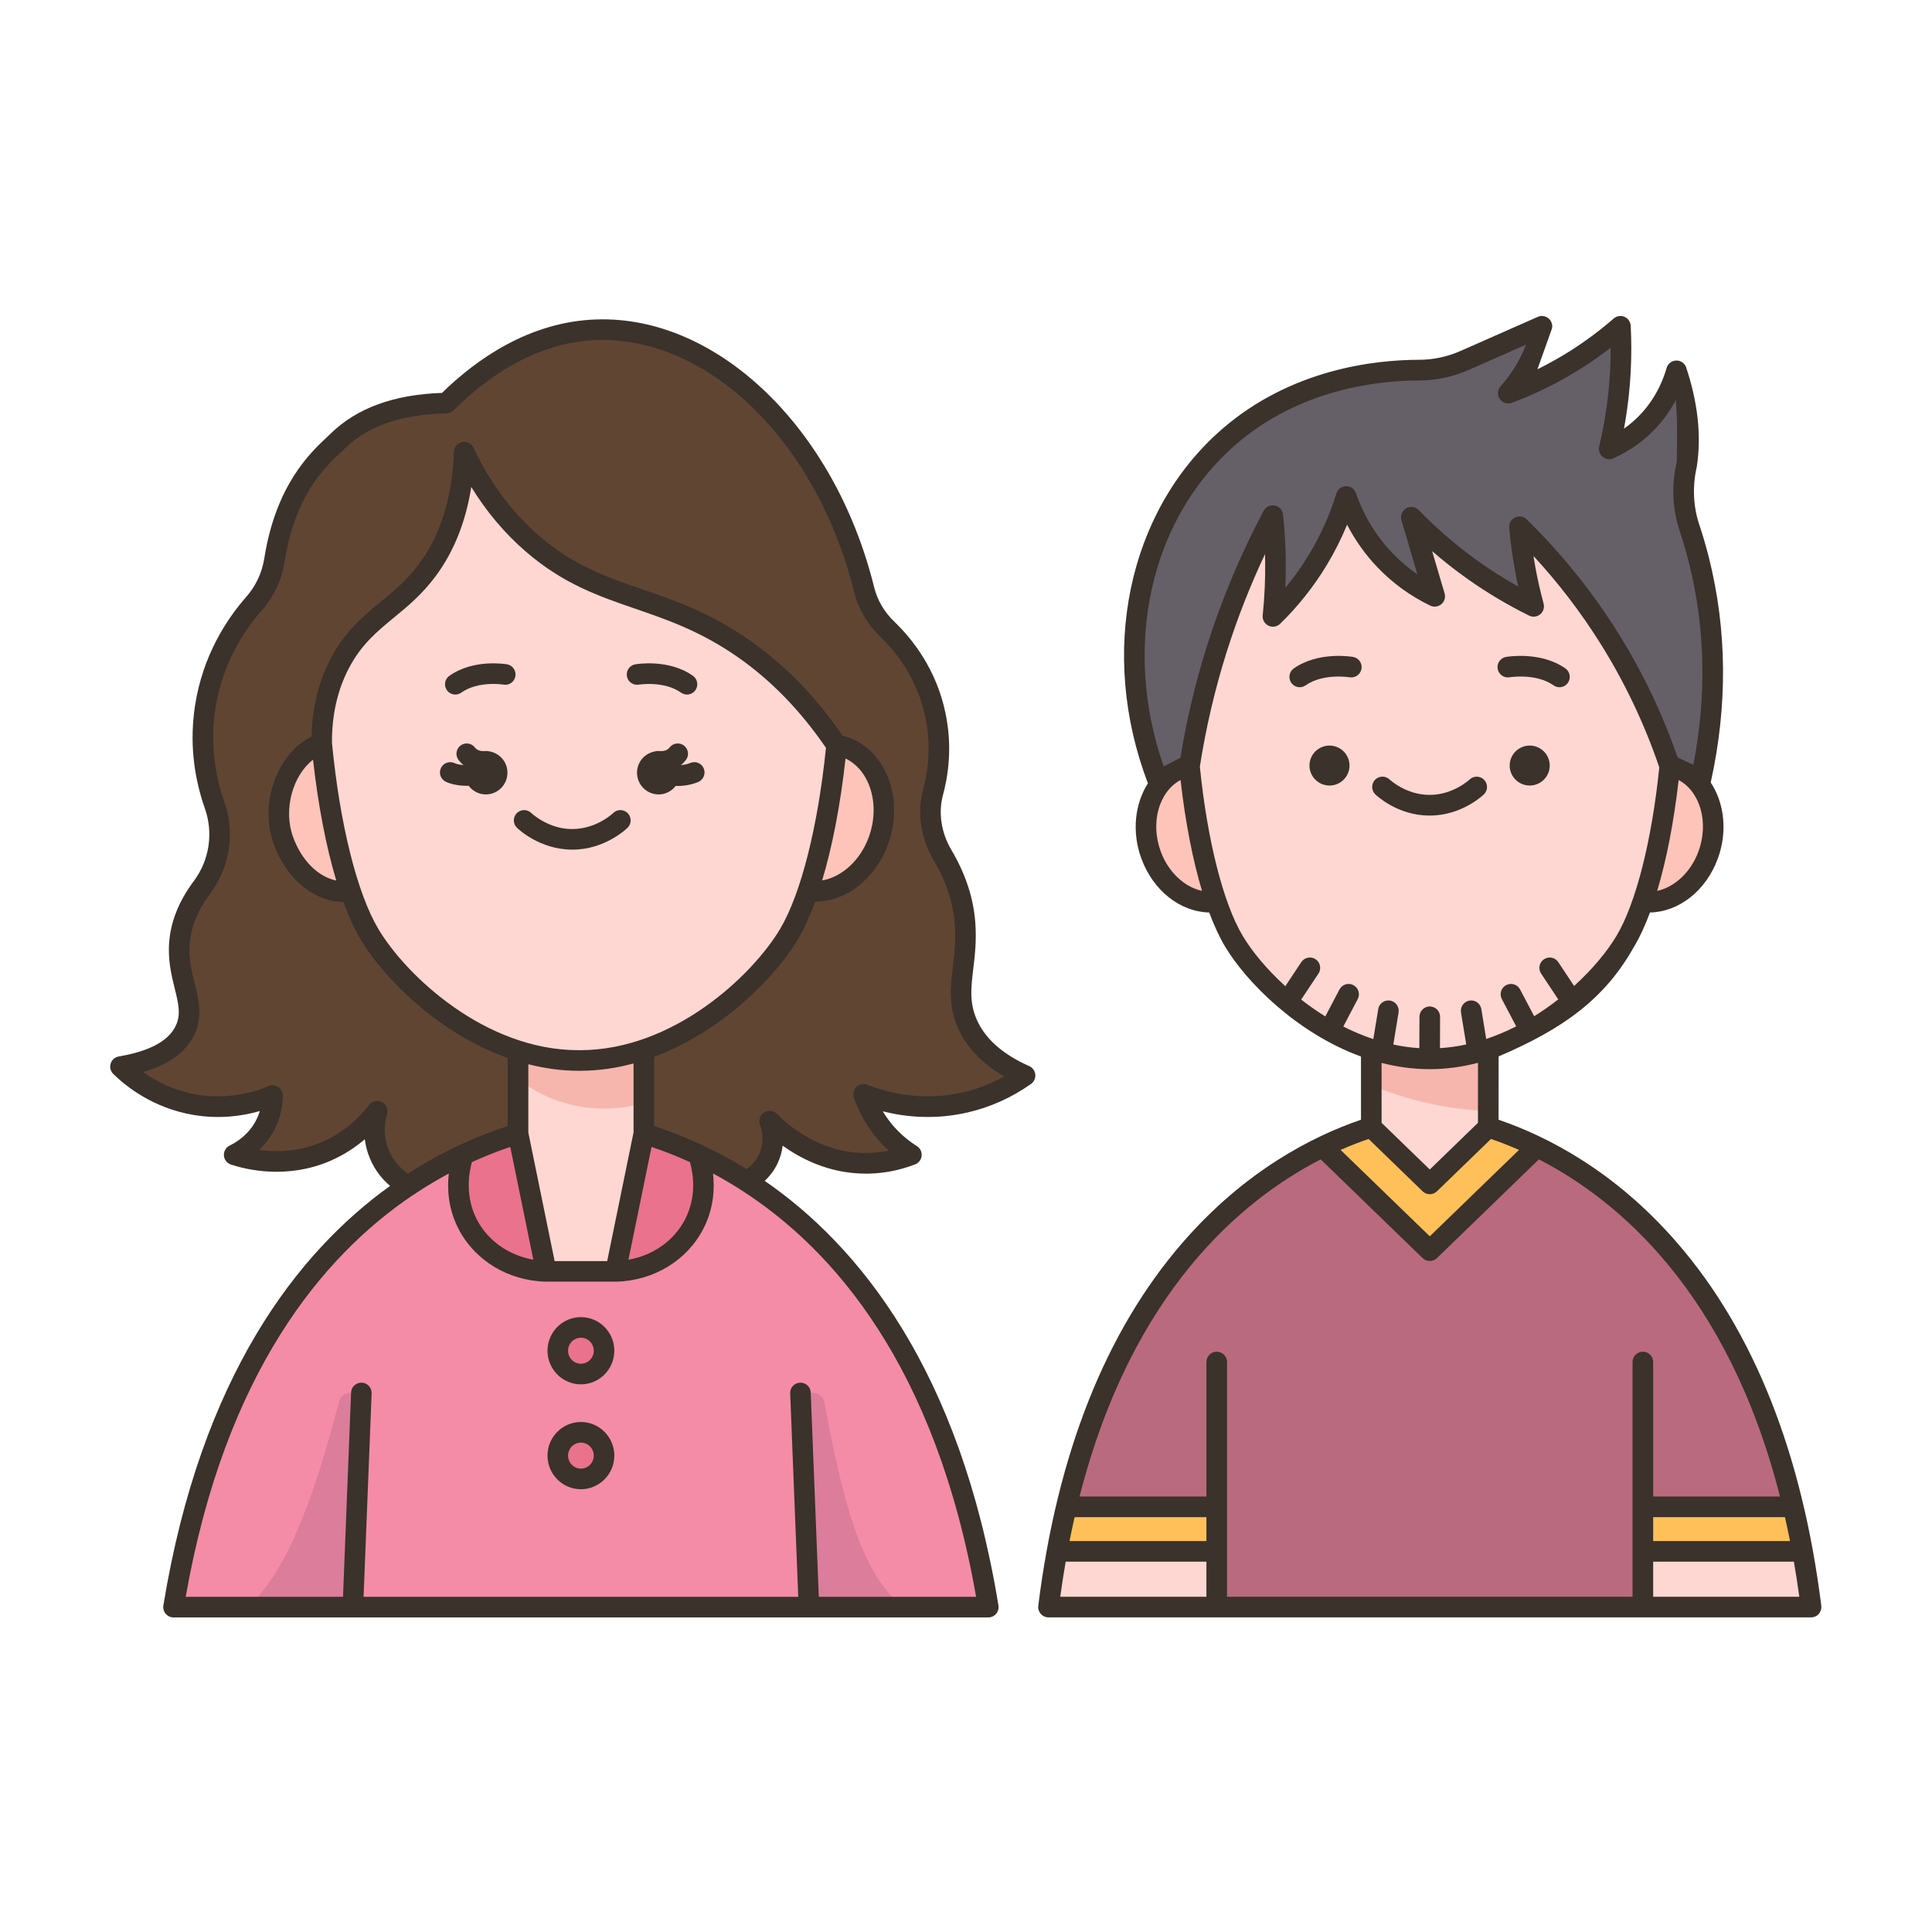 <svg xmlns="http://www.w3.org/2000/svg" xmlns:xlink="http://www.w3.org/1999/xlink" width="500" zoomAndPan="magnify" viewBox="0 0 375 375" height="500" preserveAspectRatio="xMidYMid meet" version="1.0"><defs><clipPath id="39b5b53bb6"><path d="M 21.078 61.184 L 201 61.184 L 201 313.934 L 21.078 313.934 Z M 21.078 61.184 " clip-rule="nonzero"/></clipPath><clipPath id="5a0cf19a7a"><path d="M 201.395 61.184 L 353.645 61.184 L 353.645 313.934 L 201.395 313.934 Z M 201.395 61.184 " clip-rule="nonzero"/></clipPath></defs><path fill="#f48ca7" d="M 144.855 229.293 L 144.836 229.293 C 141.645 227.234 138.531 225.535 135.578 224.152 L 89.93 224.152 C 86.559 225.734 82.965 227.734 79.273 230.191 C 61.297 242.25 41.227 265.844 33.684 311.938 L 191.824 311.938 C 184.082 264.664 163.172 241.07 144.855 229.293 Z M 144.855 229.293 " fill-opacity="1" fill-rule="nonzero"/><path fill="#ea728c" d="M 112.754 278.004 C 115.227 278.004 117.242 280.043 117.242 282.543 C 117.242 285.023 115.227 287.062 112.754 287.062 C 110.281 287.062 108.266 285.023 108.266 282.543 C 108.266 280.043 110.281 278.004 112.754 278.004 Z M 112.754 278.004 " fill-opacity="1" fill-rule="nonzero"/><path fill="#ea728c" d="M 112.754 257.648 C 115.227 257.648 117.242 259.688 117.242 262.168 C 117.242 264.664 115.227 266.707 112.754 266.707 C 110.281 266.707 108.266 264.664 108.266 262.168 C 108.266 259.688 110.281 257.648 112.754 257.648 Z M 112.754 257.648 " fill-opacity="1" fill-rule="nonzero"/><path fill="#ea728c" d="M 135.578 224.152 C 136 225.414 137.875 231.352 134.82 237.43 C 132.008 243.051 126.082 246.629 119.477 246.77 L 124.965 220.035 C 128.098 220.996 131.688 222.312 135.578 224.133 Z M 135.578 224.152 " fill-opacity="1" fill-rule="nonzero"/><path fill="#ea728c" d="M 100.543 220.035 L 106.031 246.77 C 99.426 246.629 93.5 243.051 90.688 237.43 C 87.637 231.352 89.512 225.414 89.93 224.152 L 89.93 224.133 C 93.82 222.312 97.41 220.996 100.543 220.035 Z M 100.543 220.035 " fill-opacity="1" fill-rule="nonzero"/><path fill="#604533" d="M 187.695 198.559 C 185 192.219 187.934 187.441 187.316 179.164 C 187.055 175.723 186.059 171.223 182.945 165.984 C 180.77 162.324 179.992 157.926 181.09 153.809 C 182.129 149.969 182.805 144.789 181.59 138.891 C 179.914 130.773 175.465 125.234 172.191 122.094 C 170.016 120.016 168.461 117.375 167.723 114.434 C 160.02 83.262 137.414 63.324 115.867 64.004 C 102.199 64.426 91.805 73.043 86.637 78.242 C 74.406 78.461 68.422 82.82 65.609 85.562 C 62.836 88.281 55.613 93.859 53.277 108.676 C 52.777 111.836 51.402 114.773 49.309 117.176 C 45.855 121.094 41.266 127.852 39.828 137.352 C 38.672 144.871 39.949 151.387 41.664 156.266 C 43.562 161.688 42.621 167.664 39.191 172.242 C 36.199 176.262 35.121 179.844 34.863 182.762 C 34.164 190.141 38.395 194.82 35.898 200 C 33.746 204.477 28.059 206.238 23.391 207.016 C 25.125 208.715 30.074 213.137 37.914 214.438 C 45.016 215.637 50.625 213.617 52.898 212.656 C 52.879 213.895 52.68 215.957 51.562 218.195 C 49.707 221.934 46.574 223.613 45.457 224.133 C 47.531 224.832 55.074 227.031 63.312 223.492 C 68.562 221.215 71.734 217.637 73.211 215.695 C 72.93 216.613 71.992 220.113 73.629 224.055 C 75.285 227.992 78.418 229.754 79.273 230.191 C 82.965 227.734 86.559 225.734 89.93 224.152 L 89.93 224.133 C 93.82 222.312 97.41 220.996 100.543 220.035 L 124.965 220.035 C 128.098 220.996 131.688 222.312 135.578 224.133 L 135.578 224.152 C 138.531 225.535 141.645 227.234 144.836 229.293 L 144.855 229.293 C 145.574 228.934 147.91 227.652 149.207 224.793 C 150.742 221.355 149.625 218.215 149.387 217.613 C 151.164 219.414 157.668 225.535 167.402 225.793 C 171.375 225.895 174.645 224.992 176.898 224.133 C 175.445 223.234 173.449 221.754 171.555 219.434 C 169.359 216.773 168.223 214.156 167.641 212.414 C 170.754 213.637 178.316 216.094 187.453 213.957 C 192.664 212.734 196.531 210.477 198.969 208.758 C 195.035 207.016 189.988 203.977 187.695 198.559 Z M 187.695 198.559 " fill-opacity="1" fill-rule="nonzero"/><path fill="#fec4b9" d="M 68.043 173.023 C 62.574 173.684 57.387 169.684 55.012 163.188 C 52.281 155.688 55.93 146.867 62.078 144.41 L 62.434 144.27 C 67.59 154.121 68.609 164.5 68.043 173.023 Z M 68.043 173.023 " fill-opacity="1" fill-rule="nonzero"/><path fill="#fec4b9" d="M 164.352 145.148 C 170.496 147.609 173.25 155.688 170.496 163.188 C 168.121 169.684 162.414 173.605 156.949 172.945 L 156.848 172.902 C 153.766 165.191 154.688 155.223 162.375 144.629 L 162.535 144.629 C 163.152 144.75 163.75 144.91 164.352 145.148 Z M 164.352 145.148 " fill-opacity="1" fill-rule="nonzero"/><path fill="#ffd7d2" d="M 162.375 144.629 C 161.316 155.426 159.402 165.367 156.848 172.902 C 155.73 176.223 154.473 179.082 153.137 181.32 C 148.469 189.141 137.875 199.359 124.965 203.719 C 121.035 205.059 116.863 205.836 112.594 205.836 L 112.277 205.836 C 108.246 205.836 104.293 205.137 100.543 203.938 C 87.336 199.699 76.441 189.281 71.715 181.32 C 70.395 179.102 69.16 176.281 68.043 173.023 C 65.449 165.387 63.492 155.266 62.434 144.27 C 62.395 140.531 62.855 134.672 65.945 128.773 C 70.574 119.934 77.238 118.375 83.008 110.574 C 86.078 106.418 89.691 99.438 90.109 87.781 C 92.242 92.32 96.215 99.379 103.336 105.535 C 116.586 116.977 128.637 114.957 144.32 125.895 C 149.066 129.191 155.871 134.871 162.375 144.629 Z M 162.375 144.629 " fill-opacity="1" fill-rule="nonzero"/><path fill="#ffd7d2" d="M 100.543 203.938 L 100.543 220.035 L 106.031 246.77 L 119.477 246.77 L 124.965 220.035 L 124.965 203.719 C 116.355 199.367 108.219 199.441 100.543 203.938 Z M 100.543 203.938 " fill-opacity="1" fill-rule="nonzero"/><path fill="#f7b6ad" d="M 124.965 203.719 L 124.965 214.074 C 122.512 214.797 119.918 215.176 117.242 215.176 C 110.957 215.176 105.152 213.055 100.543 209.457 L 100.543 203.938 C 104.293 205.137 108.246 205.836 112.277 205.836 L 112.594 205.836 C 116.863 205.836 121.035 205.059 124.965 203.719 Z M 124.965 203.719 " fill-opacity="1" fill-rule="nonzero"/><path fill="#db7d9b" d="M 68.5 311.938 L 70.051 272.594 C 70.098 271.375 69.125 270.363 67.914 270.363 C 66.941 270.363 66.094 271.027 65.848 271.965 C 61.273 289.332 56.078 304.844 48.055 311.902 Z M 68.5 311.938 " fill-opacity="1" fill-rule="nonzero"/><path fill="#db7d9b" d="M 157.008 311.938 L 155.465 272.773 C 155.414 271.457 156.465 270.363 157.777 270.363 C 158.73 270.363 159.59 270.953 159.93 271.844 C 163.18 289.133 166.801 305.648 175.406 311.902 Z M 157.008 311.938 " fill-opacity="1" fill-rule="nonzero"/><path fill="#3a322b" d="M 112.754 255.652 C 109.18 255.652 106.27 258.578 106.27 262.176 C 106.27 265.773 109.18 268.699 112.754 268.699 C 116.328 268.699 119.238 265.773 119.238 262.176 C 119.238 258.578 116.332 255.652 112.754 255.652 Z M 112.754 264.699 C 111.379 264.699 110.262 263.566 110.262 262.176 C 110.262 260.781 111.379 259.652 112.754 259.652 C 114.129 259.652 115.25 260.781 115.25 262.176 C 115.25 263.566 114.133 264.699 112.754 264.699 Z M 112.754 264.699 " fill-opacity="1" fill-rule="nonzero"/><path fill="#3a322b" d="M 112.754 276.008 C 109.18 276.008 106.27 278.938 106.27 282.535 C 106.27 286.133 109.18 289.059 112.754 289.059 C 116.328 289.059 119.238 286.133 119.238 282.535 C 119.238 278.938 116.332 276.008 112.754 276.008 Z M 112.754 285.059 C 111.379 285.059 110.262 283.926 110.262 282.535 C 110.262 281.141 111.379 280.008 112.754 280.008 C 114.129 280.008 115.25 281.141 115.25 282.535 C 115.25 283.922 114.133 285.059 112.754 285.059 Z M 112.754 285.059 " fill-opacity="1" fill-rule="nonzero"/><path fill="#3a322b" d="M 123.996 132.887 C 124.043 132.879 128.887 132.102 132.195 134.445 C 132.543 134.691 132.945 134.809 133.344 134.809 C 133.973 134.809 134.59 134.516 134.977 133.965 C 135.613 133.062 135.398 131.812 134.5 131.176 C 129.793 127.844 123.566 128.902 123.305 128.945 C 122.219 129.137 121.492 130.176 121.684 131.266 C 121.875 132.352 122.918 133.074 123.996 132.887 Z M 123.996 132.887 " fill-opacity="1" fill-rule="nonzero"/><path fill="#3a322b" d="M 88.375 134.809 C 88.773 134.809 89.172 134.688 89.523 134.445 C 92.84 132.098 97.645 132.871 97.73 132.887 C 98.816 133.074 99.844 132.352 100.035 131.266 C 100.227 130.176 99.504 129.137 98.418 128.945 C 98.156 128.902 91.93 127.848 87.223 131.176 C 86.32 131.812 86.105 133.059 86.742 133.965 C 87.133 134.512 87.75 134.809 88.375 134.809 Z M 88.375 134.809 " fill-opacity="1" fill-rule="nonzero"/><path fill="#3a322b" d="M 100.332 160.664 C 100.512 160.84 104.723 164.914 111.094 164.914 C 111.113 164.914 111.129 164.914 111.145 164.914 C 117.422 164.914 121.637 160.84 121.812 160.664 C 122.598 159.891 122.609 158.621 121.84 157.836 C 121.066 157.047 119.801 157.035 119.016 157.812 C 118.984 157.844 115.812 160.918 111.039 160.918 C 111.027 160.914 111.016 160.918 111 160.918 C 106.426 160.918 103.199 157.875 103.125 157.809 C 102.336 157.039 101.082 157.051 100.309 157.836 C 99.539 158.625 99.547 159.891 100.332 160.664 Z M 100.332 160.664 " fill-opacity="1" fill-rule="nonzero"/><path fill="#3a322b" d="M 133.973 148.094 C 133.418 148.332 132.793 148.453 132.168 148.512 C 132.52 148.227 132.844 147.898 133.133 147.52 C 133.801 146.645 133.637 145.387 132.762 144.715 C 131.887 144.047 130.637 144.211 129.965 145.086 C 129.461 145.742 128.719 145.816 127.969 145.781 C 127.926 145.777 127.887 145.77 127.844 145.77 C 127.816 145.77 127.793 145.773 127.77 145.777 C 127.684 145.773 127.559 145.766 127.523 145.766 C 127.406 145.766 127.305 145.812 127.191 145.836 C 127.062 145.855 126.938 145.883 126.812 145.914 C 126.797 145.918 126.781 145.922 126.77 145.926 C 124.977 146.406 123.645 148.031 123.645 149.984 C 123.645 152.312 125.527 154.199 127.844 154.199 C 129.191 154.199 130.379 153.547 131.148 152.551 C 131.223 152.551 131.293 152.562 131.367 152.562 C 132.758 152.562 134.23 152.336 135.543 151.773 C 136.555 151.336 137.023 150.16 136.59 149.145 C 136.16 148.129 134.984 147.66 133.973 148.094 Z M 133.973 148.094 " fill-opacity="1" fill-rule="nonzero"/><path fill="#3a322b" d="M 86.57 151.758 C 87.797 152.309 89.277 152.527 90.703 152.527 C 90.793 152.527 90.879 152.516 90.965 152.516 C 91.734 153.531 92.934 154.195 94.301 154.195 C 96.617 154.195 98.496 152.309 98.496 149.98 C 98.496 148.043 97.188 146.43 95.414 145.938 C 95.387 145.926 95.355 145.922 95.328 145.91 C 95.203 145.879 95.082 145.855 94.953 145.836 C 94.84 145.816 94.738 145.766 94.617 145.766 C 94.586 145.766 94.461 145.773 94.375 145.777 C 94.352 145.777 94.328 145.77 94.305 145.77 C 94.258 145.77 94.219 145.781 94.176 145.781 C 93.426 145.816 92.68 145.742 92.18 145.086 C 91.508 144.211 90.258 144.043 89.379 144.715 C 88.504 145.387 88.34 146.641 89.012 147.52 C 89.297 147.895 89.613 148.219 89.965 148.5 C 89.324 148.449 88.703 148.336 88.203 148.109 C 87.199 147.66 86.016 148.109 85.566 149.117 C 85.117 150.121 85.566 151.305 86.57 151.758 Z M 86.57 151.758 " fill-opacity="1" fill-rule="nonzero"/><g clip-path="url(#39b5b53bb6)"><path fill="#3a322b" d="M 199.773 206.93 C 194.582 204.629 191.133 201.551 189.531 197.773 C 188.141 194.504 188.48 191.68 188.906 188.102 C 189.219 185.508 189.57 182.57 189.301 179.012 C 188.945 174.285 187.383 169.555 184.66 164.965 C 182.695 161.645 182.098 157.77 183.023 154.336 C 184.445 149.059 184.617 143.723 183.531 138.477 C 181.773 129.957 177.148 124.082 173.578 120.656 C 171.641 118.797 170.285 116.48 169.664 113.957 C 162.035 83.121 139.297 61.234 115.797 62.004 C 102.703 62.41 92.336 69.852 85.785 76.266 C 76.496 76.566 69.242 79.211 64.215 84.133 C 63.984 84.359 63.719 84.605 63.426 84.883 C 60.219 87.891 53.539 94.152 51.301 108.371 C 50.859 111.164 49.652 113.746 47.809 115.844 C 44.086 120.07 39.336 127.18 37.844 137.043 C 36.832 143.723 37.48 150.414 39.77 156.93 C 41.449 161.711 40.637 166.988 37.598 171.047 C 34.82 174.754 33.227 178.637 32.863 182.586 C 32.523 186.23 33.258 189.207 33.906 191.836 C 34.637 194.793 35.164 196.93 34.102 199.133 C 32.688 202.07 28.973 204.062 23.055 205.055 C 22.312 205.18 21.707 205.711 21.48 206.43 C 21.258 207.148 21.453 207.93 21.992 208.457 C 24.449 210.867 29.742 215.102 37.578 216.41 C 42.625 217.254 47.035 216.637 50.434 215.652 C 50.262 216.223 50.043 216.773 49.781 217.301 C 48.328 220.219 45.906 221.711 44.594 222.34 C 43.859 222.691 43.41 223.457 43.461 224.273 C 43.512 225.086 44.055 225.789 44.828 226.043 C 47.824 227.031 55.703 228.949 64.105 225.324 C 66.801 224.16 69.016 222.66 70.809 221.129 C 70.953 222.297 71.254 223.551 71.793 224.836 C 72.812 227.273 74.309 228.992 75.715 230.184 C 57.832 243.027 39.02 266.965 31.711 311.613 C 31.617 312.195 31.777 312.785 32.156 313.234 C 32.539 313.684 33.094 313.941 33.68 313.941 L 191.828 313.941 C 192.41 313.941 192.969 313.684 193.348 313.234 C 193.727 312.785 193.891 312.195 193.797 311.613 C 186.301 265.828 166.707 241.805 148.43 229.207 C 149.375 228.332 150.32 227.16 151.02 225.605 C 151.52 224.484 151.793 223.391 151.914 222.371 C 155.449 224.91 160.734 227.613 167.34 227.793 C 170.824 227.902 174.27 227.289 177.609 226.012 C 178.316 225.742 178.812 225.094 178.887 224.34 C 178.961 223.582 178.602 222.852 177.961 222.449 C 176.113 221.289 174.473 219.852 173.09 218.172 C 172.445 217.391 171.863 216.566 171.348 215.703 C 175.824 216.836 181.543 217.387 187.906 215.906 C 192.277 214.887 196.383 213.031 200.117 210.395 C 200.703 209.977 201.023 209.277 200.953 208.562 C 200.883 207.844 200.434 207.223 199.773 206.93 Z M 189.461 309.938 L 158.93 309.938 L 157.363 270.289 C 157.32 269.184 156.418 268.352 155.289 268.371 C 154.188 268.414 153.332 269.344 153.375 270.449 L 154.938 309.938 L 70.57 309.938 L 72.133 270.449 C 72.176 269.344 71.316 268.414 70.219 268.371 C 69.098 268.352 68.191 269.188 68.145 270.289 L 66.578 309.938 L 36.047 309.938 C 43.695 266.402 62.629 243.773 80.078 232.012 C 80.277 231.922 80.465 231.805 80.633 231.652 C 82.828 230.199 84.996 228.914 87.113 227.781 C 86.781 230.688 86.965 234.473 88.906 238.34 C 92.051 244.609 98.594 248.609 105.984 248.773 C 106 248.773 106.012 248.773 106.027 248.773 L 119.527 248.773 C 126.918 248.609 133.457 244.609 136.602 238.34 C 138.543 234.473 138.723 230.688 138.398 227.777 C 140.074 228.676 141.781 229.664 143.512 230.762 C 143.598 230.84 143.699 230.887 143.797 230.949 C 161.684 242.387 181.574 265.039 189.461 309.938 Z M 60.762 147.453 C 61.754 156.363 63.309 164.383 65.273 170.918 C 61.75 170.18 58.559 167.062 56.895 162.492 C 54.934 157.133 56.812 150.52 60.762 147.453 Z M 64.438 144.195 C 64.395 138.828 65.496 133.949 67.715 129.703 C 70.129 125.082 73.195 122.566 76.434 119.898 C 79.137 117.68 81.934 115.379 84.602 111.777 C 88.113 107.035 90.418 101.246 91.473 94.52 C 94.414 99.312 97.953 103.512 102.043 107.047 C 109.312 113.332 116.133 115.684 123.355 118.172 C 129.57 120.312 136 122.527 143.188 127.531 C 149.668 132.051 155.426 137.984 160.316 145.156 C 158.77 160.418 155.461 173.523 151.422 180.301 C 146.004 189.402 130.668 203.84 112.586 203.84 L 112.27 203.84 C 94.184 203.84 78.848 189.402 73.43 180.301 C 69.305 173.371 65.941 159.879 64.438 144.195 Z M 164.117 147.219 C 168.891 149.52 170.918 156.223 168.629 162.492 C 166.977 167.016 163.398 170.234 159.582 170.891 C 161.562 164.301 163.125 156.211 164.117 147.219 Z M 133.922 225.566 C 134.555 227.809 135.25 232.137 133.039 236.543 C 130.918 240.77 126.793 243.672 121.98 244.512 L 126.465 222.617 C 128.797 223.398 131.305 224.375 133.922 225.566 Z M 112.27 207.84 L 112.586 207.84 C 116.164 207.84 119.641 207.312 122.973 206.414 L 122.973 219.781 L 117.855 244.777 L 107.652 244.777 L 102.551 219.84 L 102.551 206.57 C 105.68 207.363 108.922 207.84 112.27 207.84 Z M 99.043 222.617 L 103.523 244.508 C 98.695 243.656 94.586 240.762 92.473 236.543 C 90.242 232.094 91.02 227.625 91.59 225.566 C 94.207 224.375 96.715 223.398 99.043 222.617 Z M 187.004 212.008 C 179.273 213.812 172.598 212.211 168.359 210.551 C 167.637 210.273 166.816 210.43 166.25 210.973 C 165.691 211.512 165.492 212.324 165.746 213.062 C 166.703 215.871 168.141 218.441 170.012 220.715 C 170.785 221.656 171.629 222.535 172.531 223.344 C 170.852 223.691 169.145 223.832 167.449 223.797 C 158.977 223.566 152.984 218.41 150.805 216.207 C 150.141 215.535 149.102 215.422 148.312 215.93 C 147.52 216.441 147.191 217.438 147.523 218.32 C 147.777 219 148.523 221.41 147.379 223.965 C 146.723 225.426 145.711 226.348 144.898 226.914 C 138.434 222.918 132.25 220.293 126.961 218.578 L 126.961 205.133 C 140.117 200.227 150.48 189.688 154.852 182.352 C 156.051 180.336 157.18 177.867 158.219 175.016 C 164.238 175 169.914 170.605 172.375 163.867 C 175.477 155.371 172.211 146.137 165.094 143.281 C 164.621 143.09 164.098 142.941 163.547 142.809 C 158.395 135.273 152.32 129.023 145.465 124.246 C 137.816 118.922 131.125 116.613 124.652 114.387 C 117.801 112.027 111.332 109.797 104.648 104.016 C 99.383 99.469 95.098 93.719 91.91 86.922 C 91.52 86.09 90.602 85.629 89.707 85.816 C 88.805 86 88.145 86.777 88.113 87.699 C 87.789 96.512 85.531 103.812 81.395 109.391 C 79.02 112.602 76.418 114.738 73.902 116.809 C 70.492 119.605 66.973 122.504 64.18 127.848 C 61.832 132.34 60.594 137.426 60.465 142.965 C 53.746 146.32 50.262 155.969 53.145 163.863 C 55.621 170.652 60.914 174.977 66.652 175.082 C 67.688 177.902 68.809 180.344 70 182.348 C 74.445 189.809 85.086 200.574 98.555 205.367 L 98.555 218.57 C 92.875 220.41 86.164 223.293 79.18 227.809 C 78.02 227.012 76.434 225.582 75.473 223.285 C 74.172 220.176 74.797 217.344 75.121 216.27 C 75.406 215.344 74.988 214.348 74.129 213.906 C 73.27 213.465 72.215 213.703 71.633 214.473 C 69.949 216.676 67.008 219.711 62.527 221.645 C 57.949 223.621 53.539 223.656 50.289 223.207 C 51.402 222.152 52.496 220.797 53.352 219.078 C 54.324 217.121 54.859 214.914 54.898 212.688 C 54.91 212.012 54.582 211.375 54.023 210.996 C 53.461 210.617 52.75 210.547 52.129 210.809 C 49.059 212.109 44.152 213.453 38.234 212.461 C 33.762 211.715 30.246 209.855 27.766 208.086 C 32.758 206.629 36.09 204.211 37.699 200.867 C 39.383 197.363 38.57 194.062 37.781 190.871 C 37.184 188.438 36.562 185.922 36.836 182.953 C 37.137 179.707 38.43 176.594 40.789 173.445 C 44.633 168.312 45.66 161.641 43.535 155.598 C 41.465 149.707 40.875 143.664 41.789 137.641 C 43.137 128.738 47.434 122.309 50.801 118.488 C 53.148 115.82 54.688 112.539 55.246 108.992 C 57.27 96.133 63.051 90.711 66.156 87.797 C 66.469 87.504 66.754 87.234 67.004 86.988 C 71.422 82.664 78.035 80.395 86.66 80.242 C 87.18 80.23 87.672 80.023 88.039 79.656 C 94.039 73.633 103.746 66.375 115.918 65.996 C 137.691 65.375 158.613 85.898 165.793 114.914 C 166.598 118.176 168.336 121.156 170.82 123.543 C 173.98 126.574 178.074 131.77 179.629 139.281 C 180.582 143.906 180.43 148.621 179.172 153.289 C 177.965 157.758 178.715 162.754 181.23 167 C 183.637 171.059 185.012 175.203 185.324 179.309 C 185.562 182.477 185.25 185.09 184.949 187.617 C 184.488 191.457 184.055 195.082 185.863 199.332 C 187.5 203.188 190.539 206.41 194.922 208.941 C 192.422 210.336 189.77 211.363 187.004 212.008 Z M 187.004 212.008 " fill-opacity="1" fill-rule="nonzero"/></g><path fill="#ba6a7e" d="M 298.336 222.594 L 256.703 222.594 C 239.762 230.82 217.078 249.797 206.977 292.473 L 236.16 311.93 L 318.879 311.93 L 348.062 292.473 C 337.961 249.797 315.277 230.82 298.336 222.594 Z M 298.336 222.594 " fill-opacity="1" fill-rule="nonzero"/><path fill="#ffc05a" d="M 349.871 301.117 C 339.18 304.703 328.82 304.977 318.879 301.117 L 318.879 292.473 L 348.062 292.473 C 348.723 295.254 349.328 298.137 349.871 301.117 Z M 349.871 301.117 " fill-opacity="1" fill-rule="nonzero"/><path fill="#ffc05a" d="M 236.16 292.473 L 236.16 301.117 C 226.219 304.977 215.863 304.703 205.168 301.117 C 205.711 298.137 206.316 295.254 206.977 292.473 Z M 236.16 292.473 " fill-opacity="1" fill-rule="nonzero"/><path fill="#ffc05a" d="M 288.871 218.793 L 266.168 218.793 C 263.352 219.691 260.148 220.918 256.703 222.594 L 277.52 242.754 L 298.336 222.594 C 294.891 220.918 291.688 219.691 288.871 218.793 Z M 288.871 218.793 " fill-opacity="1" fill-rule="nonzero"/><path fill="#655f68" d="M 329.762 108.73 C 329.203 106.531 328.59 104.426 327.918 102.422 C 326.598 98.441 326.461 94.199 327.406 90.117 C 327.469 89.844 327.531 89.562 327.586 89.281 C 329.125 81.496 326.766 75.012 325.406 71.984 C 324.754 74.277 323.098 78.828 318.879 82.797 C 316.527 85 314.129 86.324 312.348 87.117 C 313.375 82.816 314.227 77.723 314.523 71.984 C 314.684 68.898 314.66 66 314.523 63.34 C 312.133 65.426 309.242 67.66 305.816 69.824 C 301.059 72.832 296.551 74.887 292.758 76.309 C 294.078 74.848 295.727 72.695 297.113 69.824 C 298.297 67.359 298.934 65.098 299.285 63.34 C 294.301 65.539 289.32 67.738 284.336 69.941 C 281.535 71.172 278.504 71.84 275.441 71.84 C 267.324 71.852 251.477 73.438 238.34 84.957 C 220.703 100.414 215.133 127.457 225.055 152.316 L 269.52 179.617 L 329.914 152.316 C 332.273 142.047 334.211 126.434 329.762 108.73 Z M 329.762 108.73 " fill-opacity="1" fill-rule="nonzero"/><path fill="#ffd7d2" d="M 351.527 311.93 L 318.879 311.93 L 318.879 301.117 L 349.871 301.117 C 350.508 304.582 351.059 308.18 351.527 311.93 Z M 351.527 311.93 " fill-opacity="1" fill-rule="nonzero"/><path fill="#fec4b9" d="M 329.914 152.316 C 332.594 155.742 333.375 160.984 331.551 165.957 C 329.328 171.996 323.996 175.652 318.875 175.043 C 313.227 165.656 313.102 155.812 324.098 148.703 C 324.664 148.809 325.238 148.957 325.793 149.184 C 327.445 149.84 328.836 150.926 329.914 152.316 Z M 329.914 152.316 " fill-opacity="1" fill-rule="nonzero"/><path fill="#fec4b9" d="M 236.098 175.043 C 230.977 175.652 225.641 171.996 223.418 165.957 C 221.594 160.984 222.375 155.742 225.055 152.316 C 226.133 150.926 227.523 149.84 229.176 149.184 C 229.73 148.957 230.301 148.809 230.871 148.703 C 235 156.211 237.094 165.258 236.098 175.043 Z M 236.098 175.043 " fill-opacity="1" fill-rule="nonzero"/><path fill="#ffd7d2" d="M 236.098 175.043 C 233.684 168.043 231.867 158.777 230.871 148.703 C 230.875 148.703 230.875 148.703 230.879 148.703 C 231.91 142 233.547 134.332 236.16 126.027 C 239.391 115.777 243.312 107.098 247.047 100.086 C 247.332 102.754 247.523 105.656 247.566 108.762 C 247.617 112.727 247.418 116.371 247.078 119.645 C 249.66 117.121 252.844 113.527 255.754 108.73 C 258.574 104.086 260.262 99.75 261.305 96.379 C 262.277 99.23 264.363 104.09 268.812 108.73 C 272.324 112.395 275.98 114.535 278.477 115.742 C 276.961 110.625 275.449 105.516 273.934 100.398 C 277.094 103.656 281.156 107.328 286.227 110.898 C 290.305 113.766 294.211 115.98 297.684 117.695 C 297.082 115.477 296.523 113.066 296.047 110.477 C 295.508 107.543 295.156 104.789 294.93 102.246 C 300.156 107.359 306.473 114.484 312.348 123.867 C 318.164 133.148 321.789 141.836 324.098 148.703 C 323.105 158.777 321.285 168.043 318.875 175.043 C 317.832 178.062 316.688 180.656 315.453 182.719 C 313.262 186.367 309.68 190.578 305.121 194.375 C 302.668 196.426 299.926 198.359 296.973 200.02 C 294.418 201.457 291.707 202.691 288.875 203.621 C 285.242 204.82 281.414 205.523 277.484 205.523 C 273.578 205.523 269.777 204.832 266.164 203.641 C 253.957 199.645 243.91 190.051 239.516 182.719 C 238.281 180.656 237.137 178.062 236.098 175.043 Z M 236.098 175.043 " fill-opacity="1" fill-rule="nonzero"/><path fill="#ffd7d2" d="M 266.164 203.641 L 266.164 210.641 L 266.168 218.793 L 277.52 229.785 L 288.871 218.793 L 288.871 215.645 L 288.875 203.621 Z M 266.164 203.641 " fill-opacity="1" fill-rule="nonzero"/><path fill="#ffd7d2" d="M 236.16 301.117 L 236.16 311.93 L 203.512 311.93 C 203.984 308.18 204.531 304.582 205.168 301.117 Z M 236.16 301.117 " fill-opacity="1" fill-rule="nonzero"/><path fill="#f7b6ad" d="M 288.875 203.621 L 288.871 215.645 C 280.852 215.332 273.199 213.582 266.164 210.641 L 266.164 203.641 C 269.777 204.832 273.578 205.523 277.484 205.523 C 281.414 205.523 285.242 204.82 288.875 203.621 Z M 288.875 203.621 " fill-opacity="1" fill-rule="nonzero"/><path fill="#3a322b" d="M 293.004 131.461 C 293.059 131.449 298.145 130.625 301.539 133.023 C 301.891 133.27 302.293 133.391 302.688 133.391 C 303.316 133.391 303.938 133.094 304.328 132.539 C 304.961 131.633 304.746 130.383 303.844 129.742 C 299.074 126.383 292.598 127.461 292.324 127.508 C 291.238 127.699 290.512 128.73 290.699 129.82 C 290.887 130.91 291.918 131.641 293.004 131.461 Z M 293.004 131.461 " fill-opacity="1" fill-rule="nonzero"/><path fill="#3a322b" d="M 262.637 127.508 C 262.363 127.461 255.898 126.383 251.129 129.742 C 250.223 130.379 250.008 131.633 250.641 132.535 C 251.031 133.09 251.652 133.387 252.281 133.387 C 252.676 133.387 253.078 133.27 253.43 133.023 C 256.812 130.637 261.863 131.445 261.953 131.461 C 263.035 131.645 264.074 130.918 264.262 129.828 C 264.453 128.738 263.723 127.699 262.637 127.508 Z M 262.637 127.508 " fill-opacity="1" fill-rule="nonzero"/><g clip-path="url(#5a0cf19a7a)"><path fill="#3a322b" d="M 353.512 311.68 C 349.82 282.121 340.418 258.43 325.57 241.27 C 313.445 227.258 300.25 220.543 290.871 217.34 L 290.875 205.047 C 303.523 199.664 311.52 193.824 317.168 183.75 C 318.27 181.918 319.305 179.688 320.258 177.113 C 325.867 177 331.133 172.902 333.426 166.652 C 335.359 161.395 334.672 155.836 332.051 151.887 C 335.348 136.984 335.234 122.305 331.699 108.242 C 331.156 106.082 330.523 103.91 329.816 101.789 C 328.637 98.234 328.477 94.355 329.352 90.57 C 330.297 84.34 329.477 77.852 327.23 71.164 C 326.887 70.395 326.098 69.926 325.262 69.984 C 324.426 70.047 323.715 70.625 323.484 71.434 C 322.723 74.105 321.066 77.992 317.508 81.332 C 316.789 82.008 316.023 82.633 315.215 83.199 C 315.891 79.523 316.328 75.801 316.52 72.09 C 316.672 69.152 316.672 66.176 316.52 63.234 C 316.48 62.469 316.008 61.793 315.305 61.492 C 314.602 61.195 313.789 61.324 313.211 61.828 C 310.562 64.133 307.715 66.254 304.75 68.129 C 302.707 69.418 300.59 70.605 298.414 71.68 L 301.246 63.734 C 301.395 63.004 301.121 62.246 300.539 61.777 C 299.957 61.309 299.164 61.203 298.48 61.504 L 283.531 68.102 C 280.93 69.25 278.207 69.832 275.438 69.836 C 266.883 69.844 250.512 71.625 237.023 83.445 C 218.832 99.391 213.191 126.84 222.812 152.047 C 220.281 155.984 219.637 161.465 221.543 166.652 C 223.84 172.902 229.102 177 234.711 177.113 C 235.668 179.688 236.703 181.918 237.801 183.75 C 241.922 190.629 251.727 200.527 264.164 205.074 L 264.168 217.34 C 254.789 220.543 241.594 227.258 229.469 241.27 C 214.621 258.43 205.219 282.121 201.527 311.68 C 201.457 312.25 201.633 312.824 202.012 313.258 C 202.391 313.688 202.938 313.934 203.512 313.934 L 351.527 313.934 C 352.102 313.934 352.648 313.688 353.027 313.258 C 353.406 312.824 353.582 312.25 353.512 311.68 Z M 347.445 299.117 L 320.879 299.117 L 320.879 294.48 L 346.461 294.48 C 346.805 295.996 347.133 297.539 347.445 299.117 Z M 329.672 165.266 C 328.195 169.289 325.051 172.188 321.656 172.922 C 323.465 166.902 324.898 159.551 325.824 151.402 C 330.008 153.645 331.738 159.645 329.672 165.266 Z M 239.656 86.465 C 252.164 75.504 267.445 73.855 275.441 73.848 C 278.77 73.844 282.035 73.145 285.145 71.773 L 296.188 66.898 C 295.926 67.594 295.633 68.281 295.309 68.953 C 294.258 71.133 292.898 73.156 291.27 74.965 C 290.652 75.652 290.582 76.672 291.102 77.438 C 291.621 78.199 292.594 78.512 293.457 78.188 C 298.148 76.43 302.664 74.188 306.883 71.52 C 308.855 70.273 310.781 68.922 312.633 67.484 C 312.637 68.953 312.602 70.426 312.527 71.883 C 312.27 76.836 311.555 81.805 310.402 86.652 C 310.223 87.395 310.484 88.172 311.066 88.66 C 311.652 89.148 312.461 89.262 313.156 88.949 C 315.789 87.781 318.176 86.199 320.246 84.258 C 322.508 82.133 324.121 79.824 325.27 77.656 C 325.562 81.383 325.574 83.391 325.457 89.664 C 324.41 94.168 324.609 98.801 326.023 103.059 C 326.695 105.082 327.301 107.156 327.82 109.223 C 331 121.871 331.281 135.051 328.68 148.461 L 325.621 147.008 C 322.688 138.543 318.801 130.402 314.039 122.801 C 309.039 114.812 303.078 107.418 296.332 100.816 C 295.73 100.23 294.832 100.078 294.078 100.438 C 293.32 100.797 292.867 101.59 292.941 102.426 C 293.188 105.234 293.57 108.066 294.078 110.84 C 294.262 111.844 294.465 112.848 294.684 113.852 C 292.168 112.445 289.723 110.906 287.375 109.254 C 283.074 106.23 279.035 102.781 275.371 99 C 274.73 98.34 273.719 98.203 272.926 98.668 C 272.133 99.133 271.758 100.082 272.02 100.969 L 275.129 111.492 C 273.371 110.281 271.738 108.895 270.254 107.348 C 267.113 104.07 264.672 100.051 263.195 95.73 C 262.918 94.91 262.141 94.359 261.273 94.375 C 260.406 94.387 259.648 94.957 259.395 95.789 C 258.109 99.957 256.309 103.961 254.043 107.691 C 252.684 109.934 251.16 112.07 249.484 114.086 C 249.562 112.301 249.59 110.512 249.566 108.738 C 249.523 105.789 249.348 102.809 249.035 99.875 C 248.941 99 248.289 98.289 247.426 98.121 C 246.566 97.953 245.695 98.367 245.281 99.145 C 240.816 107.539 237.105 116.379 234.254 125.426 C 232.031 132.484 230.309 139.766 229.121 147.082 L 225.867 148.758 C 217.801 125.641 223.168 100.918 239.656 86.465 Z M 225.297 165.266 C 223.23 159.645 224.961 153.645 229.145 151.402 C 230.07 159.551 231.504 166.902 233.312 172.922 C 229.918 172.188 226.773 169.289 225.297 165.266 Z M 260.734 199.246 L 263.535 193.922 C 264.047 192.941 263.676 191.727 262.695 191.211 C 261.719 190.695 260.508 191.07 259.996 192.051 L 257.242 197.285 C 255.594 196.266 254.027 195.164 252.559 194.016 L 255.914 188.969 C 256.523 188.047 256.273 186.801 255.355 186.188 C 254.434 185.574 253.195 185.824 252.582 186.746 L 249.48 191.418 C 245.812 188.086 242.973 184.594 241.23 181.684 C 237.438 175.363 234.328 163.086 232.891 148.801 C 234.055 141.312 235.797 133.855 238.07 126.629 C 240.117 120.129 242.621 113.738 245.539 107.551 C 245.551 107.965 245.559 108.379 245.566 108.789 C 245.613 112.328 245.453 115.91 245.09 119.434 C 245.004 120.273 245.449 121.074 246.207 121.445 C 246.965 121.812 247.871 121.664 248.473 121.078 C 251.938 117.703 254.961 113.898 257.465 109.773 C 259.004 107.238 260.344 104.582 261.469 101.844 C 263.035 104.871 265.031 107.68 267.371 110.121 C 270.309 113.188 273.754 115.688 277.605 117.547 C 278.32 117.891 279.168 117.785 279.77 117.27 C 280.375 116.754 280.617 115.934 280.395 115.172 L 277.969 106.965 C 280.242 108.945 282.621 110.805 285.078 112.535 C 288.785 115.141 292.73 117.48 296.797 119.488 C 297.504 119.836 298.348 119.738 298.953 119.238 C 299.559 118.738 299.816 117.926 299.613 117.164 C 298.984 114.848 298.445 112.477 298.016 110.113 C 297.879 109.379 297.754 108.645 297.641 107.906 C 302.496 113.164 306.859 118.871 310.656 124.93 C 315.371 132.461 319.207 140.539 322.066 148.941 C 320.621 163.164 317.52 175.383 313.742 181.684 C 312.008 184.582 309.18 188.059 305.535 191.379 L 302.461 186.746 C 301.848 185.824 300.605 185.574 299.688 186.188 C 298.766 186.801 298.52 188.047 299.129 188.969 L 302.457 193.98 C 300.992 195.129 299.43 196.23 297.781 197.25 L 295.047 192.051 C 294.531 191.07 293.324 190.695 292.344 191.211 C 291.367 191.727 290.992 192.938 291.508 193.918 L 294.293 199.215 C 292.434 200.164 290.488 200.992 288.473 201.664 L 287.527 195.867 C 287.348 194.773 286.32 194.031 285.23 194.211 C 284.141 194.391 283.402 195.422 283.578 196.512 L 284.594 202.73 C 282.93 203.09 281.227 203.336 279.496 203.445 L 279.52 197.371 C 279.523 196.262 278.633 195.363 277.527 195.355 C 277.523 195.355 277.523 195.355 277.52 195.355 C 276.418 195.355 275.523 196.25 275.52 197.355 L 275.492 203.445 C 273.777 203.34 272.094 203.102 270.445 202.746 L 271.461 196.516 C 271.641 195.422 270.902 194.391 269.809 194.211 C 268.719 194.035 267.691 194.773 267.512 195.867 L 266.562 201.688 C 264.543 201.02 262.598 200.191 260.734 199.246 Z M 286.875 206.293 L 286.871 217.941 L 277.52 227 L 268.168 217.941 L 268.164 206.309 C 271.156 207.078 274.27 207.523 277.473 207.523 C 277.477 207.523 277.477 207.523 277.477 207.523 C 277.48 207.523 277.48 207.523 277.484 207.523 C 280.715 207.523 283.855 207.074 286.875 206.293 Z M 265.648 221.074 L 276.129 231.23 C 276.516 231.605 277.02 231.793 277.52 231.793 C 278.02 231.793 278.523 231.605 278.91 231.23 L 289.395 221.074 C 291.027 221.629 292.855 222.324 294.836 223.195 L 277.52 239.969 L 260.203 223.195 C 262.184 222.324 264.012 221.629 265.648 221.074 Z M 234.164 309.926 L 205.793 309.926 C 206.109 307.598 206.465 305.336 206.848 303.125 L 234.164 303.125 Z M 234.164 299.117 L 207.594 299.117 C 207.906 297.539 208.234 295.996 208.578 294.48 L 234.164 294.48 Z M 318.875 262.367 C 317.773 262.367 316.875 263.266 316.875 264.375 L 316.875 309.926 L 238.164 309.926 L 238.164 264.375 C 238.164 263.266 237.266 262.367 236.164 262.367 C 235.059 262.367 234.164 263.266 234.164 264.375 L 234.164 290.469 L 209.543 290.469 C 219.68 250.699 241.055 232.891 256.348 225.035 L 276.129 244.199 C 276.516 244.574 277.02 244.762 277.52 244.762 C 278.02 244.762 278.523 244.574 278.91 244.199 L 298.691 225.035 C 313.988 232.891 335.359 250.699 345.496 290.469 L 320.879 290.469 L 320.879 264.375 C 320.879 263.266 319.98 262.367 318.875 262.367 Z M 320.879 309.926 L 320.879 303.125 L 348.191 303.125 C 348.574 305.336 348.93 307.598 349.246 309.926 Z M 320.879 309.926 " fill-opacity="1" fill-rule="nonzero"/></g><path fill="#3a322b" d="M 300.801 148.594 C 300.801 149.105 300.703 149.602 300.508 150.074 C 300.309 150.551 300.027 150.969 299.664 151.332 C 299.301 151.699 298.879 151.977 298.402 152.176 C 297.926 152.371 297.43 152.469 296.914 152.469 C 296.398 152.469 295.906 152.371 295.43 152.176 C 294.953 151.977 294.531 151.699 294.168 151.332 C 293.805 150.969 293.523 150.551 293.324 150.074 C 293.129 149.602 293.027 149.105 293.027 148.594 C 293.027 148.078 293.129 147.582 293.324 147.109 C 293.523 146.633 293.805 146.215 294.168 145.852 C 294.531 145.488 294.953 145.207 295.43 145.012 C 295.906 144.812 296.398 144.715 296.914 144.715 C 297.43 144.715 297.926 144.812 298.402 145.012 C 298.879 145.207 299.301 145.488 299.664 145.852 C 300.027 146.215 300.309 146.633 300.508 147.109 C 300.703 147.582 300.801 148.078 300.801 148.594 Z M 300.801 148.594 " fill-opacity="1" fill-rule="nonzero"/><path fill="#3a322b" d="M 261.941 148.594 C 261.941 149.105 261.84 149.602 261.645 150.074 C 261.445 150.551 261.168 150.969 260.801 151.332 C 260.438 151.699 260.016 151.977 259.543 152.176 C 259.066 152.371 258.57 152.469 258.055 152.469 C 257.539 152.469 257.043 152.371 256.566 152.176 C 256.09 151.977 255.672 151.699 255.305 151.332 C 254.941 150.969 254.66 150.551 254.465 150.074 C 254.266 149.602 254.168 149.105 254.168 148.594 C 254.168 148.078 254.266 147.582 254.465 147.109 C 254.66 146.633 254.941 146.215 255.305 145.852 C 255.672 145.488 256.09 145.207 256.566 145.012 C 257.043 144.812 257.539 144.715 258.055 144.715 C 258.57 144.715 259.066 144.812 259.543 145.012 C 260.016 145.207 260.438 145.488 260.801 145.852 C 261.168 146.215 261.445 146.633 261.645 147.109 C 261.84 147.582 261.941 148.078 261.941 148.594 Z M 261.941 148.594 " fill-opacity="1" fill-rule="nonzero"/><path fill="#3a322b" d="M 277.41 158.297 C 277.418 158.297 277.426 158.297 277.434 158.297 L 277.531 158.297 C 277.539 158.297 277.547 158.297 277.559 158.297 C 283.711 158.297 287.848 154.359 288.023 154.191 C 288.812 153.426 288.836 152.164 288.074 151.367 C 287.312 150.57 286.047 150.543 285.25 151.301 C 285.219 151.332 282.055 154.285 277.555 154.285 C 277.547 154.285 277.543 154.285 277.535 154.285 L 277.434 154.285 C 277.426 154.285 277.418 154.285 277.414 154.285 C 272.938 154.285 269.785 151.359 269.723 151.301 C 268.926 150.539 267.664 150.562 266.898 151.355 C 266.133 152.152 266.152 153.422 266.949 154.191 C 267.121 154.359 271.258 158.297 277.41 158.297 Z M 277.41 158.297 " fill-opacity="1" fill-rule="nonzero"/></svg>